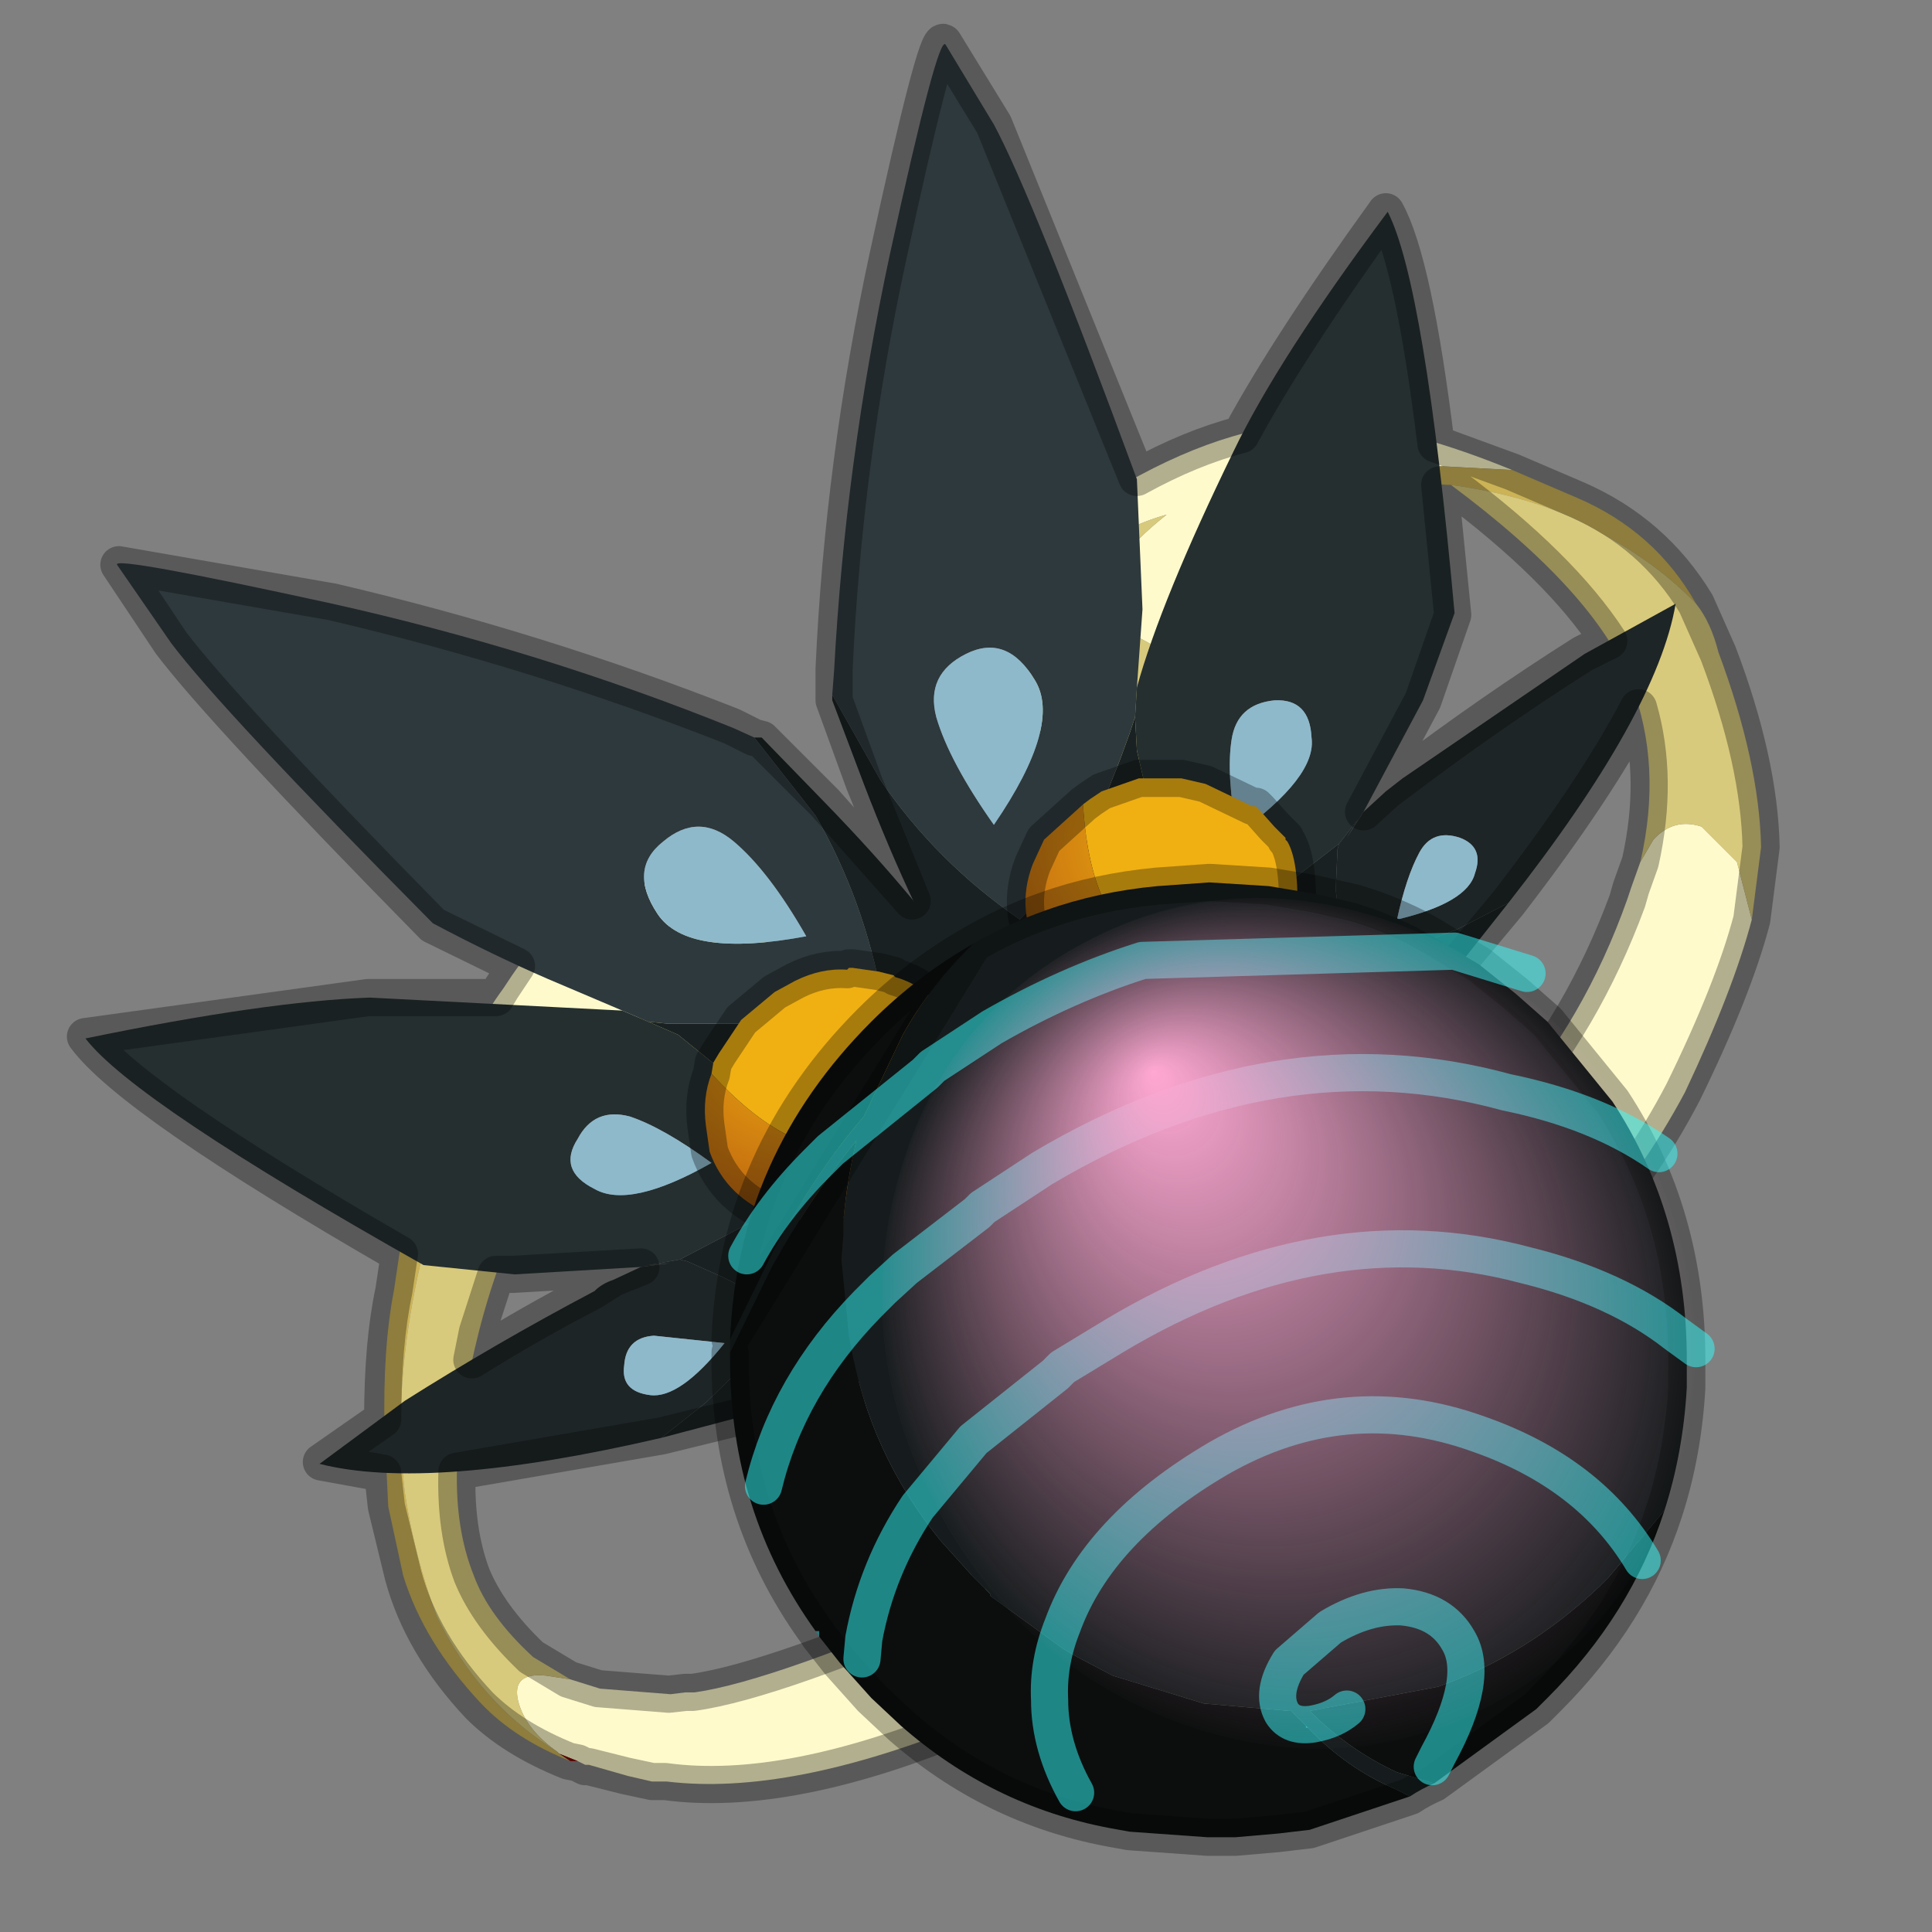 <?xml version="1.0" encoding="UTF-8" standalone="no"?>
<svg xmlns:xlink="http://www.w3.org/1999/xlink" height="520.0px" width="520.0px" xmlns="http://www.w3.org/2000/svg">
  <rect width="100%" height="100%" fill="#808080" stroke="none"/>
  <g transform="matrix(10.0, 0.0, 0.0, 10.0, 0.0, 0.0)">
    <use height="52.0" transform="matrix(1.0, 0.0, 0.0, 1.0, 0.0, 0.0)" width="52.0" xlink:href="#sprite0"/>
  </g>
  <defs>
    <g id="sprite0" transform="matrix(1.0, 0.0, 0.0, 1.0, 0.0, 0.0)">
      <use height="52.0" transform="matrix(1.0, 0.0, 0.0, 1.0, 0.0, 0.0)" width="52.0" xlink:href="#sprite1"/>
      <use height="49.3" transform="matrix(1.0, 0.0, 0.0, 1.0, 1.8, 0.65)" width="46.1" xlink:href="#shape1"/>
      <use height="46.8" transform="matrix(-0.235, -0.438, 0.403, -0.215, 30.75, 50.9)" width="46.8" xlink:href="#sprite2"/>
    </g>
    <g id="sprite1" transform="matrix(1.0, 0.0, 0.0, 1.0, 0.0, 0.0)">
      <use height="52.0" transform="matrix(1.0, 0.0, 0.0, 1.0, 0.0, 0.0)" width="52.0" xlink:href="#shape0"/>
    </g>
    <g id="shape0" transform="matrix(1.0, 0.0, 0.0, 1.0, 0.0, 0.0)">
      <path d="M52.0 0.0 L52.0 52.0 0.0 52.0 0.0 0.0 52.0 0.0" fill="#ffba2e" fill-opacity="0.0" fill-rule="evenodd" stroke="none"/>
    </g>
    <g id="shape1" transform="matrix(1.0, 0.0, 0.0, 1.0, -1.8, -0.65)">
      <path d="M40.7 12.65 L36.9 12.45 Q34.6 13.1 33.0 15.0 32.15 15.9 32.15 17.3 L31.0 17.35 30.45 17.05 Q29.95 16.75 29.85 16.05 29.65 15.25 31.4 13.85 29.65 14.35 29.05 15.45 28.55 16.5 28.05 16.35 L27.4 16.0 Q27.5 14.25 30.3 13.0 33.3 11.3 35.75 11.4 L38.25 11.8 Q39.35 12.1 40.7 12.65 M44.15 23.2 L44.5 22.6 Q45.05 22.0 45.8 22.25 L46.75 23.2 47.15 24.75 Q46.65 26.65 45.35 29.4 43.0 33.8 39.1 36.1 L37.7 37.0 35.5 34.1 Q38.25 32.35 40.5 29.9 42.65 27.45 43.8 24.2 L43.9 23.9 44.15 23.2 M15.35 45.2 L16.15 45.45 18.05 45.6 18.45 45.55 18.7 45.55 Q20.85 45.25 26.45 42.8 L26.65 42.7 26.65 46.1 26.15 46.35 Q21.25 48.35 17.95 47.95 L17.55 47.95 16.9 47.8 15.85 47.5 15.75 47.5 15.55 47.4 15.05 47.2 15.0 47.15 Q14.15 46.55 13.95 45.8 13.75 45.0 14.7 45.1 L15.35 45.2 M12.1 29.4 Q12.7 27.75 13.55 26.6 15.35 23.8 17.2 23.8 L17.4 23.8 18.45 24.05 Q18.9 25.0 17.75 24.95 16.0 24.7 14.85 25.6 16.7 25.15 17.35 26.1 18.0 26.85 16.55 28.0 15.8 27.65 15.25 27.65 L13.85 27.95 Q13.1 28.25 12.85 28.7 L12.1 29.4" fill="#fffacc" fill-rule="evenodd" stroke="none"/>
      <path d="M45.65 16.25 Q44.65 15.2 43.1 14.35 41.55 13.4 39.05 13.05 L38.95 13.05 Q36.25 12.8 34.55 14.45 33.0 15.85 32.85 17.5 L32.95 22.35 32.3 22.4 Q32.05 18.45 32.15 17.3 32.15 15.9 33.0 15.0 34.6 13.1 36.9 12.45 L40.7 12.65 42.45 13.4 Q44.55 14.3 45.65 16.25 M15.35 47.4 Q13.85 46.8 12.95 45.85 11.4 44.2 10.85 42.4 L10.45 40.55 10.35 38.5 Q10.3 36.3 10.6 34.75 L10.75 33.75 Q11.0 32.55 11.4 31.5 11.4 31.1 11.55 30.8 L12.1 29.4 12.85 28.7 Q13.1 28.25 13.85 27.95 L15.25 27.65 Q15.8 27.65 16.55 28.0 L16.8 28.2 Q17.8 28.7 19.05 29.9 L20.15 30.9 19.95 31.45 Q17.85 29.35 16.8 28.85 L16.75 28.85 16.4 28.6 16.4 28.55 Q14.45 27.5 12.9 29.15 10.3 35.45 10.9 40.2 11.15 41.85 11.75 43.5 12.9 45.85 15.0 47.15 L15.05 47.2 15.35 47.4" fill="#cbb356" fill-rule="evenodd" stroke="none"/>
      <path d="M39.05 13.05 Q41.55 13.4 43.1 14.35 44.65 15.2 45.65 16.25 46.05 16.75 46.25 17.55 47.35 20.5 47.4 22.8 L47.15 24.75 46.75 23.2 45.8 22.25 Q45.05 22.0 44.5 22.6 L44.15 23.2 Q44.75 20.6 43.9 18.4 42.95 15.95 39.05 13.05 M32.15 17.3 Q32.05 18.45 32.3 22.4 L28.6 22.85 27.4 16.65 27.4 16.0 28.05 16.35 Q28.55 16.5 29.05 15.45 29.65 14.35 31.4 13.85 29.65 15.25 29.85 16.05 29.95 16.75 30.45 17.05 L31.0 17.35 32.15 17.3 M18.45 24.05 L18.5 24.05 Q19.15 24.25 20.05 24.9 L20.0 24.95 20.1 24.95 20.5 25.2 21.8 26.4 22.6 27.2 22.2 27.7 Q20.75 29.5 20.15 30.9 L19.05 29.9 Q17.8 28.7 16.8 28.2 L16.55 28.0 Q18.0 26.85 17.35 26.1 16.7 25.15 14.85 25.6 16.0 24.7 17.75 24.95 18.9 25.0 18.45 24.05 M16.4 28.6 Q15.55 29.4 14.5 31.6 13.45 33.65 12.9 35.8 12.4 37.75 12.3 39.5 12.25 41.15 12.75 42.4 13.15 43.5 14.35 44.6 L15.35 45.2 14.7 45.1 Q13.75 45.0 13.95 45.8 14.15 46.55 15.0 47.15 12.9 45.85 11.75 43.5 11.15 41.85 10.9 40.2 10.3 35.45 12.9 29.15 14.45 27.5 16.4 28.55 L16.4 28.6" fill="#d8ca7c" fill-rule="evenodd" stroke="none"/>
      <path d="M20.05 24.9 L20.1 24.95 20.0 24.95 20.05 24.9" fill="#b80101" fill-rule="evenodd" stroke="none"/>
      <path d="M15.55 47.4 L15.35 47.4 15.05 47.2 15.55 47.4" fill="#800101" fill-rule="evenodd" stroke="none"/>
      <path d="M40.6 24.3 L38.9 26.45 37.1 28.45 29.15 30.8 Q25.95 28.15 23.25 21.1 L22.4 18.85 22.4 18.7 23.7 21.0 Q25.2 23.2 27.45 24.75 L28.7 23.45 Q29.55 22.15 30.4 19.75 L30.55 19.3 30.6 20.2 30.9 21.5 Q31.55 23.35 32.5 25.1 L32.6 25.25 33.2 24.9 36.05 22.7 36.0 22.85 35.95 23.95 36.25 26.15 39.25 25.0 40.6 24.3" fill="#1a2122" fill-rule="evenodd" stroke="none"/>
      <path d="M22.4 18.7 L22.45 18.05 Q22.75 12.45 23.95 6.85 25.25 0.9 25.45 1.2 L26.75 3.35 Q27.8 5.3 30.6 12.9 L30.75 16.4 30.6 18.5 30.55 19.3 30.4 19.75 Q29.55 22.15 28.7 23.45 L27.45 24.75 Q25.2 23.2 23.7 21.0 L22.4 18.7 M25.2 19.3 Q25.55 20.5 26.75 22.2 28.6 19.5 27.85 18.3 27.1 17.05 26.0 17.6 24.9 18.15 25.2 19.3" fill="#2e393d" fill-rule="evenodd" stroke="none"/>
      <path d="M30.6 18.5 Q31.25 16.15 33.2 12.15 34.4 9.65 37.35 5.7 38.35 7.65 39.15 16.5 L38.3 18.85 36.7 21.85 36.25 22.55 36.55 22.05 36.05 22.7 33.2 24.9 32.6 25.25 32.5 25.1 Q31.55 23.35 30.9 21.5 L30.6 20.2 30.55 19.3 30.6 18.5 M34.3 18.85 Q33.3 18.95 33.15 19.9 33.0 20.85 33.3 22.45 35.45 20.9 35.3 19.85 35.25 18.8 34.3 18.85" fill="#252f30" fill-rule="evenodd" stroke="none"/>
      <path d="M36.7 21.85 L37.3 21.3 37.75 20.95 42.65 17.6 45.1 16.25 Q44.6 19.2 40.6 24.3 L39.25 25.0 36.25 26.15 35.95 23.95 36.0 22.85 36.05 22.7 36.55 22.05 36.25 22.55 36.7 21.85 M39.3 22.55 Q38.55 22.3 38.2 22.95 37.85 23.6 37.6 24.75 39.5 24.3 39.7 23.5 39.95 22.8 39.3 22.55" fill="#1e2526" fill-rule="evenodd" stroke="none"/>
      <path d="M34.3 18.85 Q35.25 18.8 35.3 19.85 35.45 20.9 33.3 22.45 33.0 20.85 33.15 19.9 33.3 18.95 34.3 18.85 M25.2 19.3 Q24.9 18.15 26.0 17.6 27.1 17.05 27.85 18.3 28.6 19.5 26.75 22.2 25.55 20.5 25.2 19.3 M39.3 22.55 Q39.95 22.8 39.7 23.5 39.5 24.3 37.6 24.75 37.85 23.6 38.2 22.95 38.55 22.3 39.3 22.55" fill="#8eb9cb" fill-rule="evenodd" stroke="none"/>
      <path d="M17.8 38.7 L20.45 38.0 23.05 37.25 28.5 31.05 Q27.45 27.0 22.2 21.6 L20.5 19.85 20.3 19.85 21.95 21.95 Q23.25 24.2 23.75 26.9 23.05 27.4 22.1 27.55 L17.95 27.55 17.45 27.5 18.25 27.85 19.3 28.7 21.95 31.65 22.05 31.8 21.45 32.25 18.3 33.9 18.5 33.95 19.4 34.35 Q20.45 34.85 21.3 35.5 L19.0 37.75 17.8 38.7" fill="#1a2122" fill-rule="evenodd" stroke="none"/>
      <path d="M20.3 19.85 L19.75 19.6 Q14.55 17.5 8.95 16.25 3.0 14.95 3.15 15.2 L4.6 17.3 Q5.95 19.1 11.65 24.85 13.25 25.7 14.75 26.35 L16.75 27.2 17.45 27.5 17.95 27.55 22.1 27.55 Q23.05 27.4 23.75 26.9 23.25 24.2 21.95 21.95 L20.3 19.85 M19.75 22.65 Q20.7 23.45 21.7 25.2 18.5 25.8 17.7 24.6 16.9 23.4 17.85 22.65 18.8 21.85 19.75 22.65" fill="#2e393d" fill-rule="evenodd" stroke="none"/>
      <path d="M16.75 27.2 L9.95 26.85 Q7.15 26.95 2.3 27.95 3.6 29.65 11.4 34.05 L13.85 34.3 17.25 34.1 18.0 34.0 17.45 34.05 18.3 33.9 21.45 32.25 22.05 31.8 21.95 31.65 19.3 28.7 18.25 27.85 17.45 27.5 16.75 27.2 M15.55 30.65 Q16.0 29.8 16.95 30.05 17.85 30.35 19.15 31.3 16.95 32.55 16.0 32.0 15.0 31.5 15.55 30.65" fill="#252f30" fill-rule="evenodd" stroke="none"/>
      <path d="M17.25 34.1 L16.5 34.45 Q16.2 34.55 16.0 34.75 13.35 36.15 10.9 37.7 L8.6 39.4 Q11.55 40.15 17.8 38.7 L19.0 37.75 21.3 35.5 Q20.45 34.85 19.4 34.35 L18.5 33.95 18.3 33.9 17.45 34.05 18.0 34.0 17.25 34.1 M16.8 36.75 Q16.85 36.0 17.6 35.95 L19.5 36.15 Q18.3 37.65 17.5 37.55 16.7 37.45 16.8 36.75" fill="#1e2526" fill-rule="evenodd" stroke="none"/>
      <path d="M15.55 30.65 Q15.0 31.5 16.0 32.0 16.95 32.55 19.15 31.3 17.85 30.35 16.95 30.05 16.0 29.8 15.55 30.65 M19.75 22.65 Q18.8 21.85 17.85 22.65 16.9 23.4 17.7 24.6 18.5 25.8 21.7 25.2 20.7 23.45 19.75 22.65 M16.8 36.75 Q16.7 37.45 17.5 37.55 18.3 37.65 19.5 36.15 L17.6 35.95 Q16.85 36.0 16.8 36.75" fill="#8eb9cb" fill-rule="evenodd" stroke="none"/>
      <path d="M19.15 28.9 L19.2 28.6 19.35 28.35 19.95 27.45 20.55 26.95 20.85 26.7 21.4 26.4 Q22.1 26.05 22.8 26.1 L22.85 26.05 22.95 26.05 23.65 26.15 24.05 26.25 24.1 26.3 Q24.8 26.5 25.25 27.05 L25.85 28.05 26.05 28.95 Q25.35 30.15 23.35 30.8 21.45 31.4 19.15 28.9" fill="#f0b012" fill-rule="evenodd" stroke="none"/>
      <path d="M26.05 28.95 L26.05 29.85 25.65 30.7 Q25.05 31.9 23.9 32.5 L23.55 32.65 23.45 32.75 21.15 32.85 20.9 32.75 Q19.55 32.25 19.1 31.0 L19.0 30.3 Q18.9 29.55 19.15 28.9 21.45 31.4 23.35 30.8 25.35 30.15 26.05 28.95" fill="url(#gradient0)" fill-rule="evenodd" stroke="none"/>
      <path d="M19.15 28.9 L19.2 28.6 19.35 28.35 19.95 27.45 20.55 26.95 20.85 26.7 21.4 26.4 Q22.1 26.05 22.8 26.1 L22.85 26.05 22.95 26.05 23.65 26.15 24.05 26.25 24.1 26.3 Q24.8 26.5 25.25 27.05 L25.85 28.05 26.05 28.95 26.05 29.85 25.65 30.7 Q25.05 31.9 23.9 32.5 L23.55 32.65 23.45 32.75 21.15 32.85 20.9 32.75 Q19.55 32.25 19.1 31.0 L19.0 30.3 Q18.9 29.55 19.15 28.9 Z" fill="none" stroke="#000000" stroke-linecap="round" stroke-linejoin="round" stroke-opacity="0.302" stroke-width="1.0"/>
      <path d="M4.6 17.3 Q6.0 19.15 11.65 24.9 L13.9 26.0 13.5 26.6 13.35 26.85 9.9 26.85 2.3 27.9 Q3.55 29.6 10.75 33.75 L10.6 34.75 Q10.3 36.15 10.3 38.2 L8.65 39.35 10.3 39.65 10.4 40.55 10.85 42.4 Q11.35 44.25 12.9 45.9 13.8 46.8 15.3 47.4 L15.55 47.45 15.75 47.55 15.85 47.55 16.85 47.8 17.55 47.95 17.9 47.95 Q21.2 48.4 26.1 46.35 L26.65 46.1 26.65 42.7 26.45 42.8 Q20.85 45.25 18.65 45.55 L18.45 45.55 18.0 45.6 16.1 45.45 15.3 45.2 14.3 44.6 Q13.15 43.5 12.7 42.4 12.25 41.2 12.3 39.6 L17.8 38.65 20.45 38.0 23.05 37.25 28.5 31.0 28.1 29.75 29.2 30.8 37.05 28.5 38.85 26.4 40.6 24.3 Q42.95 21.25 44.1 19.05 44.65 20.95 44.15 23.2 L43.9 23.9 43.8 24.25 Q42.6 27.5 40.5 29.9 38.25 32.35 35.5 34.15 L37.65 37.0 39.1 36.1 Q43.0 33.8 45.3 29.4 46.65 26.65 47.15 24.75 L47.4 22.8 Q47.35 20.5 46.25 17.6 L45.65 16.25 Q44.5 14.35 42.45 13.45 L40.7 12.7 38.65 11.95 Q38.05 7.05 37.3 5.7 34.7 9.3 33.4 11.7 32.05 12.05 30.6 12.85 L26.75 3.35 25.4 1.15 Q25.2 0.9 23.9 6.9 22.7 12.45 22.45 18.0 L22.45 18.7 22.45 18.85 23.25 21.05 24.55 24.25 22.2 21.6 20.5 19.9 20.3 19.85 19.7 19.55 Q14.5 17.5 8.95 16.2 L3.2 15.2 4.6 17.3 M39.1 16.55 L38.3 18.85 36.7 21.85 37.3 21.3 37.7 21.0 Q40.15 19.15 42.6 17.6 L43.3 17.25 Q42.0 15.25 39.05 13.05 L38.95 13.05 38.75 13.05 39.1 16.55 M13.8 34.3 L17.25 34.1 16.5 34.4 15.95 34.75 Q14.3 35.6 12.7 36.6 L12.85 35.85 13.35 34.3 13.8 34.3" fill="none" stroke="#000000" stroke-linecap="round" stroke-linejoin="round" stroke-opacity="0.302" stroke-width="1.0"/>
      <path d="M29.15 21.65 L29.35 21.5 29.65 21.3 30.65 20.95 31.4 20.95 31.8 20.95 32.45 21.1 33.7 21.7 33.8 21.7 33.9 21.8 34.3 22.25 34.6 22.55 34.6 22.6 34.65 22.65 Q35.0 23.25 34.9 24.95 L34.9 25.15 34.5 25.95 31.25 25.75 Q29.35 25.05 29.15 21.65" fill="#f0b012" fill-rule="evenodd" stroke="none"/>
      <path d="M34.5 25.95 L33.9 26.65 33.05 27.1 Q31.85 27.7 30.6 27.45 L30.2 27.35 30.1 27.3 Q28.85 27.0 28.25 25.95 L28.05 25.75 Q27.3 24.55 27.8 23.25 L28.1 22.6 29.15 21.65 Q29.35 25.05 31.25 25.75 L34.5 25.95" fill="url(#gradient1)" fill-rule="evenodd" stroke="none"/>
      <path d="M34.5 25.95 L33.9 26.65 33.05 27.1 Q31.85 27.7 30.6 27.45 L30.2 27.35 30.1 27.3 Q28.85 27.0 28.25 25.95 L28.05 25.75 Q27.3 24.55 27.8 23.25 L28.1 22.6 29.15 21.65 29.35 21.5 29.65 21.3 30.65 20.95 31.4 20.95 31.8 20.95 32.45 21.1 33.7 21.7 33.8 21.7 33.9 21.8 34.3 22.25 34.6 22.55 34.6 22.6 34.65 22.65 Q35.0 23.25 34.9 24.95 L34.9 25.15 34.5 25.95 Z" fill="none" stroke="#000000" stroke-linecap="round" stroke-linejoin="round" stroke-opacity="0.302" stroke-width="1.0"/>
      <path d="M35.2 46.5 L35.15 46.5 35.15 46.45 35.2 46.5" fill="#2e7a80" fill-rule="evenodd" stroke="none"/>
      <path d="M34.75 46.05 L34.7 46.05 34.75 46.05" fill="#59f6f8" fill-rule="evenodd" stroke="none"/>
      <path d="M26.2 25.4 Q27.15 24.85 28.15 24.5 29.55 24.0 31.15 23.85 L32.55 23.75 34.15 23.85 35.35 24.05 36.45 24.3 Q37.3 24.55 38.1 24.95 L38.55 25.2 39.2 25.6 39.8 25.95 40.8 26.75 41.65 27.5 43.4 29.65 Q45.4 32.7 45.4 36.6 L45.4 37.35 Q45.3 39.1 44.8 40.65 L43.3 42.45 43.05 42.7 Q41.1 44.55 38.7 45.4 L35.25 46.05 Q36.3 47.1 37.6 47.7 L38.6 48.0 Q38.25 48.15 37.95 48.35 L37.55 48.15 Q36.25 47.6 35.2 46.5 L35.15 46.45 34.75 46.05 34.7 46.05 32.4 45.85 29.95 45.1 29.0 44.6 28.65 44.4 26.65 42.95 26.65 42.9 26.2 42.45 25.3 41.45 Q23.4 39.1 22.9 36.2 L22.85 35.95 22.65 33.9 22.7 33.25 22.7 32.85 Q22.8 31.75 23.05 30.7 21.9 32.1 20.8 34.05 L20.75 34.15 19.65 36.4 19.65 36.05 20.8 33.7 20.85 33.6 Q22.0 31.5 23.25 30.05 L24.3 27.85 Q25.05 26.5 26.2 25.4" fill="#161c1d" fill-rule="evenodd" stroke="none"/>
      <path d="M22.05 44.05 L21.95 43.9 22.05 43.9 22.05 44.05" fill="#3fabb0" fill-rule="evenodd" stroke="none"/>
      <path d="M44.8 40.65 Q43.9 43.45 41.65 45.7 L41.35 46.0 38.6 48.0 37.6 47.7 Q36.3 47.1 35.25 46.05 L38.7 45.4 Q41.1 44.55 43.05 42.7 L43.3 42.45 44.8 40.65 M37.95 48.35 L35.25 49.25 34.4 49.35 33.25 49.45 33.0 49.45 32.85 49.45 32.55 49.45 32.5 49.45 30.4 49.3 29.85 49.2 Q26.7 48.6 24.25 46.45 L23.45 45.7 22.6 44.75 22.05 44.05 22.05 43.9 21.95 43.9 Q19.65 40.7 19.65 36.6 L19.65 36.4 20.75 34.15 20.8 34.05 Q21.9 32.1 23.05 30.7 22.8 31.75 22.7 32.85 L22.7 33.25 22.65 33.9 22.85 35.95 22.9 36.2 Q23.4 39.1 25.3 41.45 L26.2 42.45 26.65 42.9 26.65 42.95 28.65 44.4 29.0 44.6 29.95 45.1 32.4 45.85 34.7 46.05 34.75 46.05 35.15 46.45 35.15 46.5 35.2 46.5 Q36.25 47.6 37.55 48.15 L37.95 48.35 M19.65 36.05 Q19.85 31.1 23.45 27.5 24.7 26.25 26.2 25.4 25.05 26.5 24.3 27.85 L23.25 30.05 Q22.0 31.5 20.85 33.6 L20.8 33.7 19.65 36.05" fill="#0c0e0e" fill-rule="evenodd" stroke="none"/>
      <path d="M26.2 25.4 Q27.15 24.85 28.15 24.5 29.55 24.0 31.15 23.85 L32.55 23.75 34.15 23.85 35.35 24.05 36.45 24.3 Q37.3 24.55 38.1 24.95 L38.55 25.2 39.2 25.6 39.8 25.95 40.8 26.75 41.65 27.5 43.4 29.65 Q45.4 32.7 45.4 36.6 L45.4 37.35 Q45.3 39.1 44.8 40.65 43.9 43.45 41.65 45.7 L41.35 46.0 38.6 48.0 Q38.25 48.15 37.95 48.35 L35.25 49.25 34.4 49.35 33.25 49.45 33.0 49.45 32.85 49.45 32.55 49.45 32.5 49.45 30.4 49.3 29.85 49.2 Q26.7 48.6 24.25 46.45 L23.45 45.7 22.6 44.75 22.05 44.05 21.95 43.9 Q19.65 40.7 19.65 36.6 L19.65 36.4 M19.65 36.05 Q19.85 31.1 23.45 27.5 24.7 26.25 26.2 25.4 Z" fill="none" stroke="#000000" stroke-linecap="round" stroke-linejoin="round" stroke-opacity="0.302" stroke-width="1.0"/>
      <path d="M20.55 40.0 Q21.2 37.3 23.35 35.1 L23.75 34.7 24.35 34.15 26.3 32.65 26.45 32.5 28.05 31.45 Q34.35 27.7 40.55 29.4 43.0 29.9 44.65 31.05 M23.2 44.65 L23.25 44.1 Q23.6 42.2 24.7 40.55 L26.2 38.75 28.4 37.0 28.6 36.8 30.0 35.95 Q35.6 32.6 41.05 34.05 43.5 34.65 45.1 35.9 L45.65 36.3 M20.1 33.8 Q20.8 32.5 22.0 31.3 L22.35 30.95 24.9 28.9 25.1 28.7 26.7 27.65 Q28.7 26.5 30.75 25.85 L39.15 25.6 41.1 26.2 M28.95 48.25 Q28.25 47.0 28.25 45.75 28.2 44.75 28.6 43.75 29.55 41.15 32.8 39.25 36.2 37.3 39.8 38.6 42.8 39.65 44.2 42.0 M36.25 46.0 Q35.9 46.3 35.35 46.4 34.75 46.5 34.5 46.1 34.2 45.55 34.7 44.75 L35.8 43.8 Q36.8 43.2 37.75 43.25 38.8 43.35 39.25 44.15 39.85 45.15 38.7 47.25 L38.55 47.55" fill="none" stroke="#33ffff" stroke-linecap="round" stroke-linejoin="round" stroke-opacity="0.498" stroke-width="1.0"/>
    </g>
    <radialGradient cx="0" cy="0" gradientTransform="matrix(0.008, -0.003, 0.003, 0.007, 21.9, 27.75)" gradientUnits="userSpaceOnUse" id="gradient0" r="819.2" spreadMethod="pad">
      <stop offset="0.0" stop-color="#f0b012"/>
      <stop offset="1.0" stop-color="#b3540e"/>
    </radialGradient>
    <radialGradient cx="0" cy="0" gradientTransform="matrix(0.008, 0.002, -0.003, 0.007, 31.95, 22.45)" gradientUnits="userSpaceOnUse" id="gradient1" r="819.2" spreadMethod="pad">
      <stop offset="0.0" stop-color="#f0b012"/>
      <stop offset="1.0" stop-color="#b3540e"/>
    </radialGradient>
    <g id="sprite2" transform="matrix(1.0, 0.0, 0.0, 1.0, 0.0, 0.0)">
      <use height="46.8" transform="matrix(1.0, 0.0, 0.0, 1.0, 0.0, 0.0)" width="46.8" xlink:href="#shape2"/>
    </g>
    <g id="shape2" transform="matrix(1.0, 0.0, 0.0, 1.0, 0.0, 0.0)">
      <path d="M39.95 6.85 Q46.8 13.7 46.8 23.4 46.8 33.1 39.95 39.95 33.1 46.8 23.4 46.8 13.7 46.8 6.85 39.95 0.0 33.1 0.0 23.4 0.0 13.7 6.85 6.85 13.7 0.0 23.4 0.0 33.1 0.0 39.95 6.85" fill="url(#gradient2)" fill-rule="evenodd" stroke="none"/>
    </g>
    <radialGradient cx="0" cy="0" fx="534.4" fy="0" gradientTransform="matrix(0.029, 0.0, 0.0, 0.029, 23.4, 23.4)" gradientUnits="userSpaceOnUse" id="gradient2" r="819.2" spreadMethod="pad">
      <stop offset="0.0" stop-color="#ffa8d2"/>
      <stop offset="1.0" stop-color="#ffa8d2" stop-opacity="0.0"/>
    </radialGradient>
  </defs>
</svg>
